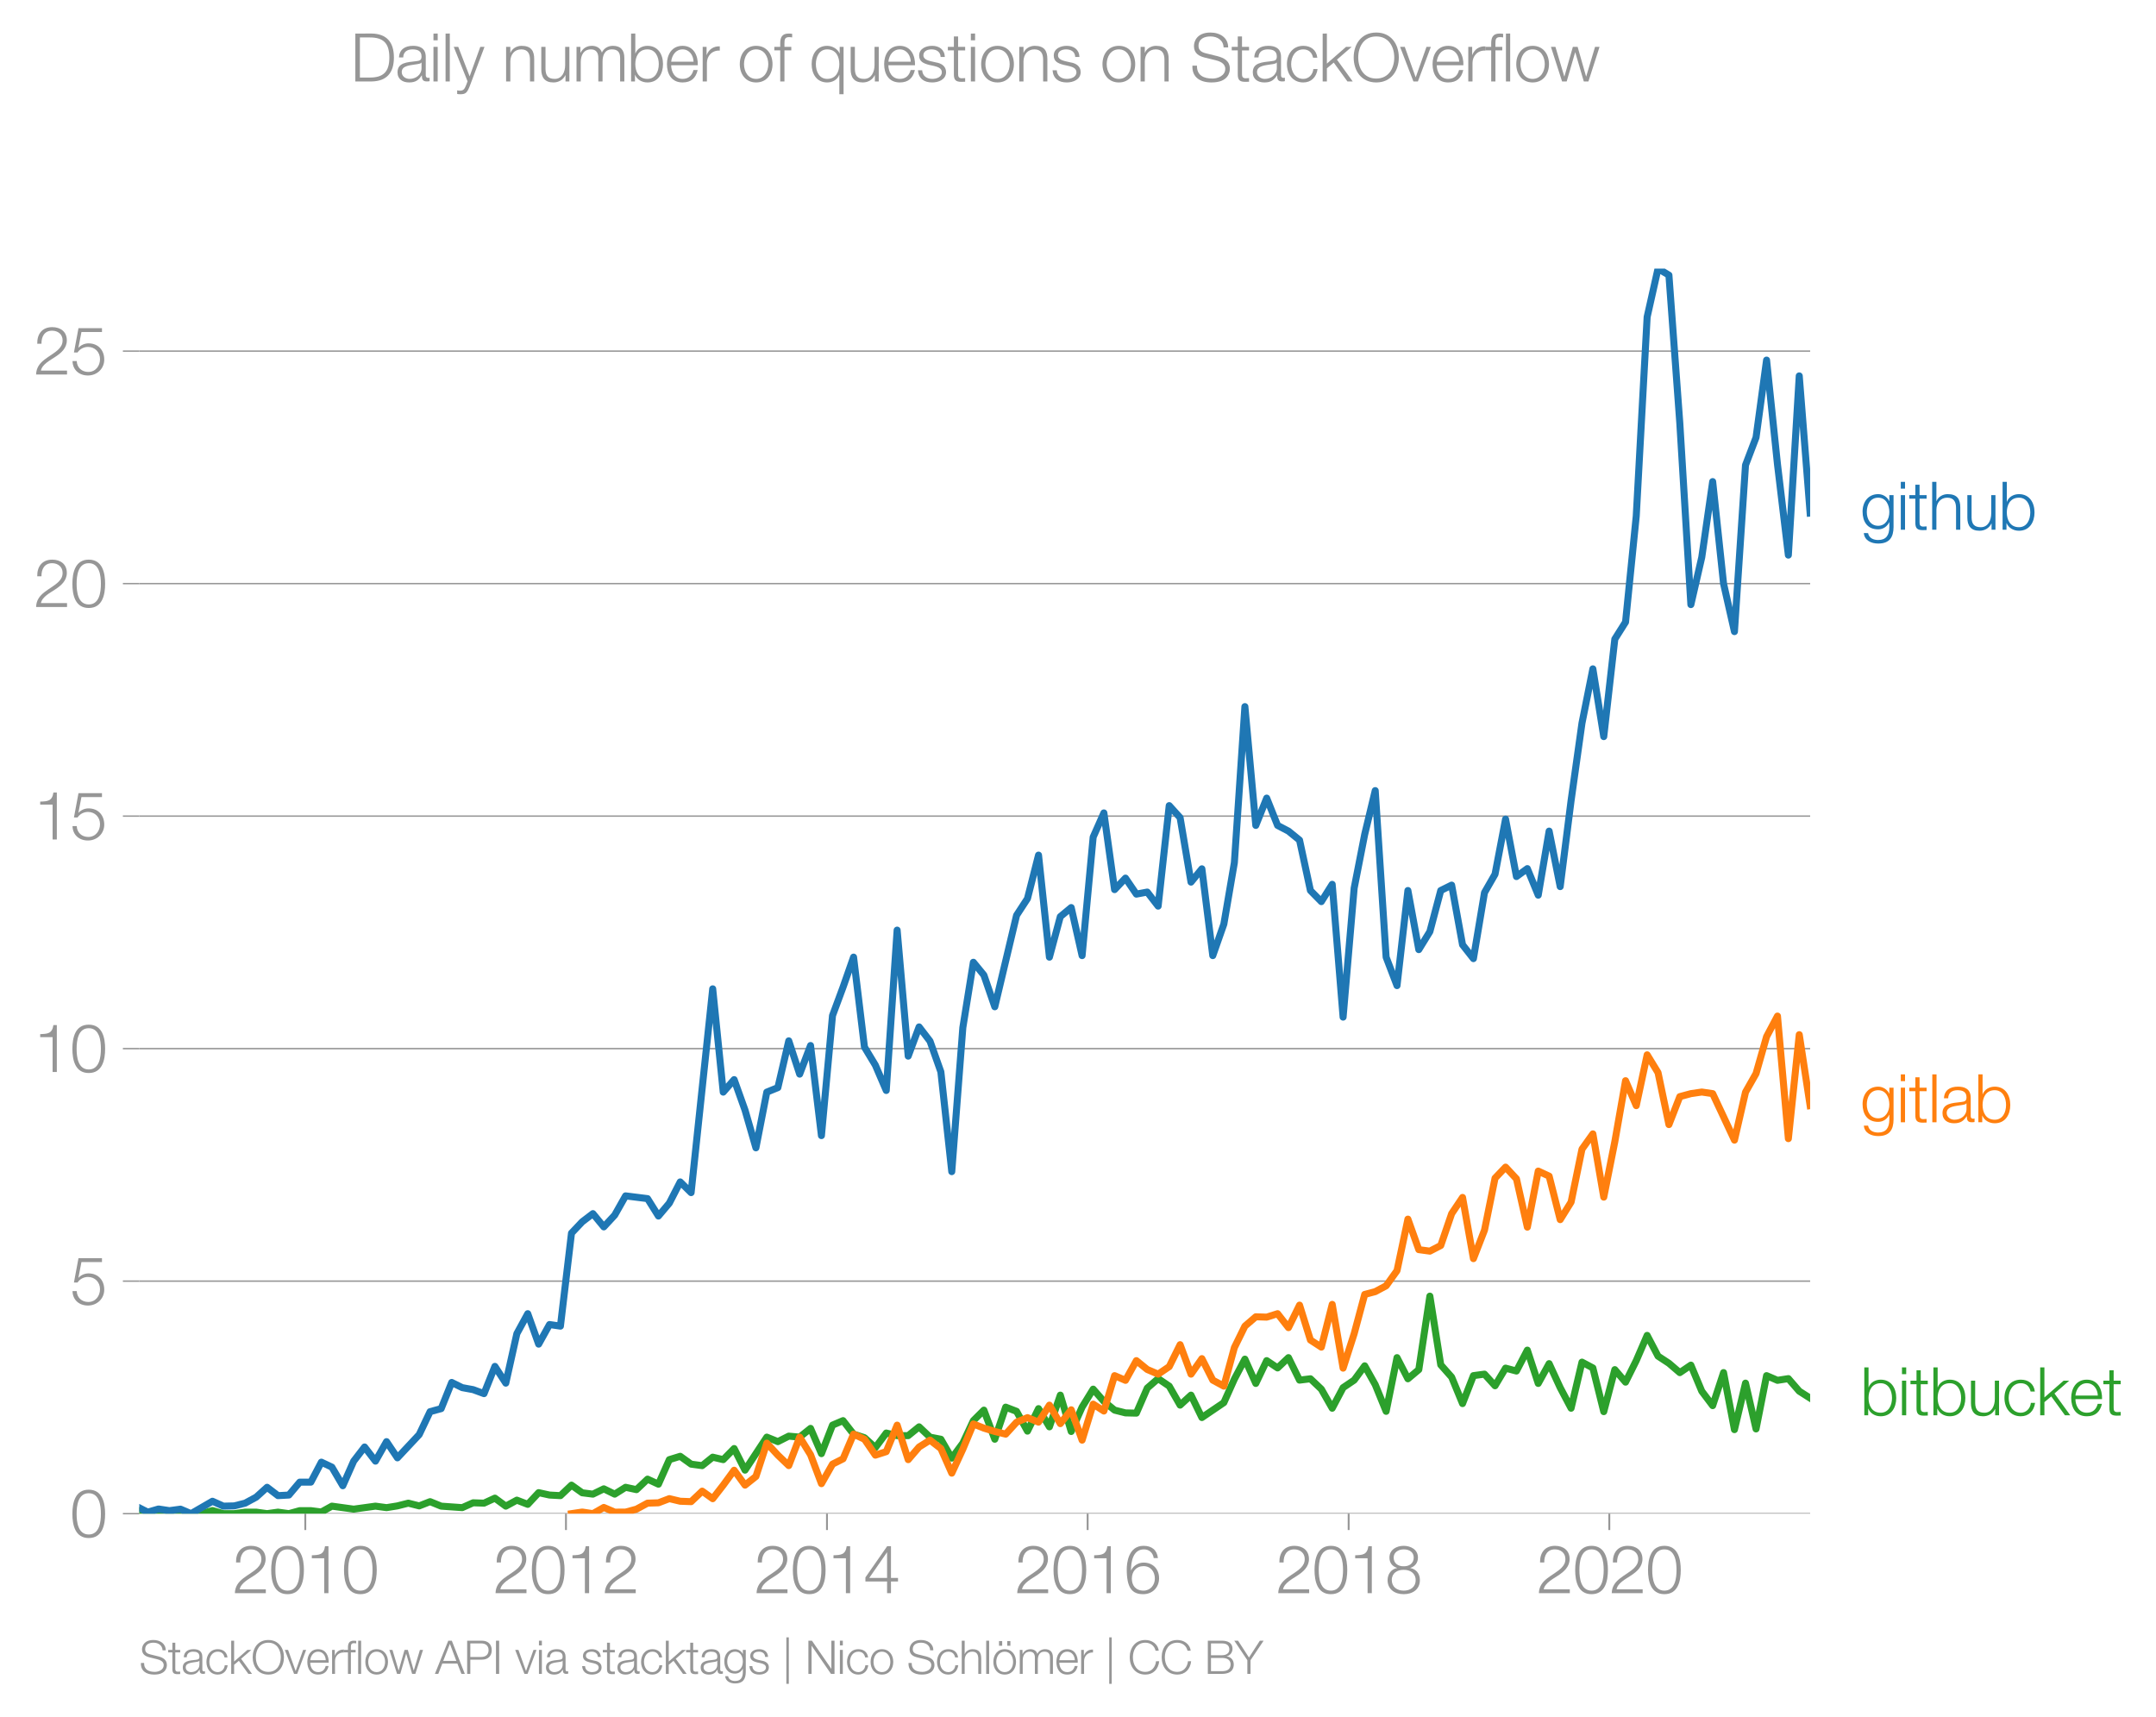<svg height="489.395" viewBox="0 0 460.802 367.046" width="614.403" xmlns="http://www.w3.org/2000/svg" xmlns:xlink="http://www.w3.org/1999/xlink"><defs><style>*{stroke-linecap:butt;stroke-linejoin:round}</style></defs><g id="figure_1"><path d="M0 367.046h460.802V0H0z" style="fill:none" id="patch_1"/><g id="axes_1"><path d="M29.766 323.519h357.12V57.407H29.766z" style="fill:none" id="patch_2"/><g id="matplotlib.axis_1"><g id="xtick_1"><g id="line2d_1"><defs><path d="M0 0v3.5" id="m150db73fe1" style="stroke:#969696;stroke-width:.4"/></defs><use style="fill:#969696;stroke:#969696;stroke-width:.4" x="65.253" xlink:href="#m150db73fe1" y="323.519"/></g><g style="fill:#969696" transform="matrix(.14 0 0 -.14 49.687 340.516)" id="text_1"><defs><path d="M3181 371H691c109 602 909 999 1344 1293 583 378 1127 845 1127 1594 0 832-608 1260-1389 1260-973 0-1453-665-1434-1587h403c-12 659 276 1248 1012 1248 544 0 1004-333 1004-915 0-358-128-595-371-845C1626 1658 262 1331 230 0h2951v371z" id="HelveticaNeue-Light-32" transform="scale(.016)"/><path d="M1779 4179c1024 0 1159-1190 1159-1965 0-780-135-1971-1159-1971S621 1434 621 2214c0 775 134 1965 1158 1965zm0 339C474 4518 218 3258 218 2208 218 1165 474-96 1779-96c1306 0 1562 1261 1562 2310 0 1044-256 2304-1562 2304z" id="HelveticaNeue-Light-30" transform="scale(.016)"/><path d="M621 3328h1184V0h403v4480h-326c-122-826-557-838-1261-864v-288z" id="HelveticaNeue-Light-31" transform="scale(.016)"/></defs><use xlink:href="#HelveticaNeue-Light-32"/><use x="55.6" xlink:href="#HelveticaNeue-Light-30"/><use x="111.2" xlink:href="#HelveticaNeue-Light-31"/><use x="166.8" xlink:href="#HelveticaNeue-Light-30"/></g></g><g id="xtick_2"><use style="fill:#969696;stroke:#969696;stroke-width:.4" x="120.964" xlink:href="#m150db73fe1" y="323.519" id="line2d_2"/><g style="fill:#969696" transform="matrix(.14 0 0 -.14 105.397 340.516)" id="text_2"><use xlink:href="#HelveticaNeue-Light-32"/><use x="55.6" xlink:href="#HelveticaNeue-Light-30"/><use x="111.2" xlink:href="#HelveticaNeue-Light-31"/><use x="166.8" xlink:href="#HelveticaNeue-Light-32"/></g></g><g id="xtick_3"><use style="fill:#969696;stroke:#969696;stroke-width:.4" x="176.751" xlink:href="#m150db73fe1" y="323.519" id="line2d_3"/><g style="fill:#969696" transform="matrix(.14 0 0 -.14 161.184 340.516)" id="text_3"><defs><path d="M192 1114h2067V0h371v1114h672v339h-672v3027h-364L192 1504v-390zm365 339 1689 2438h13V1453H557z" id="HelveticaNeue-Light-34" transform="scale(.016)"/></defs><use xlink:href="#HelveticaNeue-Light-32"/><use x="55.6" xlink:href="#HelveticaNeue-Light-30"/><use x="111.2" xlink:href="#HelveticaNeue-Light-31"/><use x="166.8" xlink:href="#HelveticaNeue-Light-34"/></g></g><g id="xtick_4"><use style="fill:#969696;stroke:#969696;stroke-width:.4" x="232.461" xlink:href="#m150db73fe1" y="323.519" id="line2d_4"/><g style="fill:#969696" transform="matrix(.14 0 0 -.14 216.895 340.516)" id="text_4"><defs><path d="M1856 2579c685 0 1082-531 1082-1184 0-621-436-1152-1076-1152-780 0-1120 519-1120 1152 0 659 410 1184 1114 1184zm1376 768c-96 781-589 1171-1376 1171-1466 0-1600-1702-1600-2233C256 538 736-96 1824-96c883 0 1517 646 1517 1517 0 877-583 1497-1479 1497-505 0-979-300-1190-742h-13c0 813 192 2003 1235 2003 519 0 864-339 935-832h403z" id="HelveticaNeue-Light-36" transform="scale(.016)"/></defs><use xlink:href="#HelveticaNeue-Light-32"/><use x="55.6" xlink:href="#HelveticaNeue-Light-30"/><use x="111.2" xlink:href="#HelveticaNeue-Light-31"/><use x="166.8" xlink:href="#HelveticaNeue-Light-36"/></g></g><g id="xtick_5"><use style="fill:#969696;stroke:#969696;stroke-width:.4" x="288.248" xlink:href="#m150db73fe1" y="323.519" id="line2d_5"/><g style="fill:#969696" transform="matrix(.14 0 0 -.14 272.682 340.516)" id="text_5"><defs><path d="M1779 243c-627 0-1139 339-1139 1011 0 660 525 986 1139 973 602 13 1139-326 1139-973 0-684-512-1011-1139-1011zm1357 3155c0 768-698 1120-1363 1120-659 0-1357-352-1357-1120 0-492 262-844 730-985v-13c-551-102-896-563-909-1146C237 352 941-96 1779-96c839 0 1543 448 1543 1350 0 602-340 1031-916 1146v13c455 134 730 499 730 985zm-1357-832c-473-12-960 231-960 832 0 512 467 781 960 781 538 0 954-269 954-781 0-576-461-844-954-832z" id="HelveticaNeue-Light-38" transform="scale(.016)"/></defs><use xlink:href="#HelveticaNeue-Light-32"/><use x="55.6" xlink:href="#HelveticaNeue-Light-30"/><use x="111.2" xlink:href="#HelveticaNeue-Light-31"/><use x="166.8" xlink:href="#HelveticaNeue-Light-38"/></g></g><g id="xtick_6"><use style="fill:#969696;stroke:#969696;stroke-width:.4" x="343.959" xlink:href="#m150db73fe1" y="323.519" id="line2d_6"/><g style="fill:#969696" transform="matrix(.14 0 0 -.14 328.392 340.516)" id="text_6"><use xlink:href="#HelveticaNeue-Light-32"/><use x="55.6" xlink:href="#HelveticaNeue-Light-30"/><use x="111.2" xlink:href="#HelveticaNeue-Light-32"/><use x="166.8" xlink:href="#HelveticaNeue-Light-30"/></g></g></g><g id="matplotlib.axis_2"><g id="ytick_1"><path clip-path="url(#p18f0030fcb)" d="M29.766 323.519h357.12" style="fill:none;stroke:#969696;stroke-linecap:square;stroke-width:.3" id="line2d_7"/><g id="line2d_8"><defs><path d="M0 0h-3.5" id="md37374209e" style="stroke:#969696;stroke-width:.3"/></defs><use style="fill:#969696;stroke:#969696;stroke-width:.3" x="29.766" xlink:href="#md37374209e" y="323.519"/></g><use xlink:href="#HelveticaNeue-Light-30" style="fill:#969696" transform="matrix(.14 0 0 -.14 14.983 328.517)" id="text_7"/></g><g id="ytick_2"><path clip-path="url(#p18f0030fcb)" d="M29.766 273.823h357.12" style="fill:none;stroke:#969696;stroke-linecap:square;stroke-width:.3" id="line2d_9"/><use style="fill:#969696;stroke:#969696;stroke-width:.3" x="29.766" xlink:href="#md37374209e" y="273.823" id="line2d_10"/><g style="fill:#969696" transform="matrix(.14 0 0 -.14 14.983 278.822)" id="text_8"><defs><path d="M230 1280C250 429 870-96 1702-96c858 0 1556 640 1556 1517 0 902-583 1549-1504 1549-346 0-724-154-948-416l-12 12 288 1485h1958v371H800L365 2099h345c218 339 602 531 999 531 665 0 1145-505 1145-1164 0-653-428-1223-1120-1223-614 0-1081 416-1100 1037H230z" id="HelveticaNeue-Light-35" transform="scale(.016)"/></defs><use xlink:href="#HelveticaNeue-Light-35"/></g></g><g id="ytick_3"><path clip-path="url(#p18f0030fcb)" d="M29.766 224.128h357.12" style="fill:none;stroke:#969696;stroke-linecap:square;stroke-width:.3" id="line2d_11"/><use style="fill:#969696;stroke:#969696;stroke-width:.3" x="29.766" xlink:href="#md37374209e" y="224.128" id="line2d_12"/><g style="fill:#969696" transform="matrix(.14 0 0 -.14 7.2 229.126)" id="text_9"><use xlink:href="#HelveticaNeue-Light-31"/><use x="55.6" xlink:href="#HelveticaNeue-Light-30"/></g></g><g id="ytick_4"><path clip-path="url(#p18f0030fcb)" d="M29.766 174.432h357.12" style="fill:none;stroke:#969696;stroke-linecap:square;stroke-width:.3" id="line2d_13"/><use style="fill:#969696;stroke:#969696;stroke-width:.3" x="29.766" xlink:href="#md37374209e" y="174.432" id="line2d_14"/><g style="fill:#969696" transform="matrix(.14 0 0 -.14 7.2 179.43)" id="text_10"><use xlink:href="#HelveticaNeue-Light-31"/><use x="55.6" xlink:href="#HelveticaNeue-Light-35"/></g></g><g id="ytick_5"><path clip-path="url(#p18f0030fcb)" d="M29.766 124.736h357.12" style="fill:none;stroke:#969696;stroke-linecap:square;stroke-width:.3" id="line2d_15"/><use style="fill:#969696;stroke:#969696;stroke-width:.3" x="29.766" xlink:href="#md37374209e" y="124.736" id="line2d_16"/><g style="fill:#969696" transform="matrix(.14 0 0 -.14 7.2 129.735)" id="text_11"><use xlink:href="#HelveticaNeue-Light-32"/><use x="55.6" xlink:href="#HelveticaNeue-Light-30"/></g></g><g id="ytick_6"><path clip-path="url(#p18f0030fcb)" d="M29.766 75.04h357.12" style="fill:none;stroke:#969696;stroke-linecap:square;stroke-width:.3" id="line2d_17"/><use style="fill:#969696;stroke:#969696;stroke-width:.3" x="29.766" xlink:href="#md37374209e" y="75.041" id="line2d_18"/><g style="fill:#969696" transform="matrix(.14 0 0 -.14 7.2 80.04)" id="text_12"><use xlink:href="#HelveticaNeue-Light-32"/><use x="55.6" xlink:href="#HelveticaNeue-Light-35"/></g></g></g><path clip-path="url(#p18f0030fcb)" d="m29.766 322.898 1.795.62h11.52l2.33-.662 2.328.663h2.327l2.328-.32h2.366l2.327.32 2.33-.32 2.326.32 2.327-.641h2.366l2.251.286 2.25-1.248 4.657.641 4.655-.641 2.366.32 2.328-.374 2.329-.587 2.326.587 2.328-.908 2.365.962 4.501.32 2.33-1.036 2.327.075 2.328-1.07 2.327 1.71 2.366-1.282 2.328.898 2.33-2.5 2.325.512 2.328.128 2.366-2.244 2.29 1.636 2.287.288 2.33-1.133 2.327 1.133 2.327-1.464 2.328.502 2.366-2.244 2.327 1.08 2.33-5.248 2.326-.716 2.327 1.678 2.366.32 2.251-1.81 2.25.528 2.33-2.373 2.327 4.617 4.655-7.054 2.366.962 2.328-1.175 2.329.213 2.326-1.87 2.328 5.397 2.365-6.092 2.252-.961 2.25 2.885 2.329.759 2.327 2.127 2.328-3.12 2.328.555h2.365l2.328-1.881 2.33 2.201 2.325.45 2.328 4.04 2.366-3.207 2.251-4.81 2.25-2.244 2.329 6.22 2.328-6.86 2.327.897 2.328 4.232 2.366-4.81 2.327 3.89 2.33-6.775 2.326 7.77 2.327-5.205 2.366-3.847 2.29 2.62 2.287 1.868 2.33.588 2.327.054 2.328-5.355 2.328-2.02 2.365 1.603 2.328 4.062 2.33-2.138 2.325 4.788 4.694-3.185 2.25-5.027 2.25-4.27 2.33 5.193 2.328-4.873 2.327 1.56 2.328-2.201 2.366 4.809 2.327-.289 2.33 2.213 2.325 4.082 2.328-4.403 2.366-1.603 2.251-3.057 2.25 4.019 2.33 5.707 2.327-11.478 2.327 4.52 2.328-1.955 2.366-15.71 2.328 14.684 2.329 2.629 2.326 5.653 2.327-5.974 2.366-.32 2.252 2.484 2.25-3.767 2.328.62 2.328-4.467 2.328 7.117 2.327-4.232 2.366 5.13 2.328 4.403 2.329-9.853 2.326 1.24 2.328 9.34 2.365-8.977 2.29 2.675 2.288-4.599 2.33-5.397 2.327 4.435 2.327 1.528 2.328 1.999 2.366-1.603 2.327 5.568 2.33 3.088 2.326-7.064 2.327 12.194 2.366-9.939 2.251 9.79 2.25-11.393 2.33 1.005 2.327-.364 2.328 2.683 2.327 1.485h0" style="fill:none;stroke:#2ca02c;stroke-linecap:square;stroke-width:1.5" id="line2d_19"/><path clip-path="url(#p18f0030fcb)" d="m122.147 323.519 2.29-.343 2.287.343 2.33-1.325 2.327 1.004 2.327-.01 2.328-.631 2.366-1.282 2.327-.075 2.33-.887 2.326.555 2.327.086 2.366-2.244 2.251 1.614 2.25-2.897 2.33-3.185 2.327 3.185 2.328-1.86 2.327-7.117 2.366 2.565 2.328 2.233 2.329-6.08 2.326 3.761 2.328 6.178 2.365-4.168 2.252-1.134 2.25-5.279 2.329 1.09 2.327 3.399 2.328-.748 2.328-5.665 2.365 7.375 2.328-2.704 2.33-1.464 2.325 1.795 2.328 5.258 2.366-5.13 2.251-5.381 2.25.893 2.329.716 2.328.566 2.327-2.554 2.328-.973 2.366.962 2.327-3.633 2.33 3.954 2.326-2.96 2.327 6.487 2.366-7.695 2.29 1.47 2.287-7.562 2.33 1.005 2.327-4.211 2.328 1.892 2.328.994 2.365-1.604 2.328-4.691 2.33 6.295 2.325-3.314 2.328 4.596 2.366 1.282 2.25-8.244 2.25-4.58 2.33-1.999 2.328.075 2.327-.737 2.328 2.981 2.366-4.809 2.327 7.46 2.33 1.517 2.325-9.137 2.328 13.626 2.366-7.374 2.251-8.382 2.25-.595 2.33-1.25 2.327-3.24 2.327-11.007 2.328 6.52 2.366.32 2.328-1.208 2.329-6.807 2.326-3.463 2.327 13.081 2.366-6.092 2.252-11.107 2.25-2.359 2.328 2.501 2.328 10.324 2.328-11.98 2.327 1.08 2.366 9.297 2.328-3.751 2.329-11.318 2.326-3.26 2.328 13.52 2.365-11.863 2.29-13.024 2.288 5.33 2.33-10.86 2.327 3.806 2.327 11.104 2.328-5.975 2.366-.64 2.327-.343 2.33.342 2.326 4.959 2.327 4.98 2.366-10.26 2.251-3.973 2.25-7.89 2.33-4.392 2.327 26.195 2.328-22.22 2.327 15.166" style="fill:none;stroke:#ff7f0e;stroke-linecap:square;stroke-width:1.5" id="line2d_20"/><path clip-path="url(#p18f0030fcb)" d="m29.766 322.276 1.795.922 2.326-.673 2.328.353 2.366-.321 2.251.962 4.579-2.65 2.328 1.047 2.327-.054 2.328-.587 2.366-1.283 2.327-2.105 2.33 1.784 2.326-.128 2.327-2.757h2.366l2.251-4.271 2.25 1.065 2.33 3.975 2.327-5.258 2.328-3.024 2.327 3.024 2.366-4.168 2.328 3.463 4.655-4.97 2.328-4.905 2.365-.641 2.252-5.6 2.25 1.111 2.329.428 2.327.855 2.328-5.825 2.327 3.58 2.366-10.58 2.328-4.264 2.33 6.508 2.325-4.19 2.328.343 2.366-19.878 2.29-2.422 2.287-1.746 2.33 2.832 2.327-2.512 2.327-4.114 4.694.587 2.327 3.72 2.33-2.758 2.326-4.531 2.327 2.287 4.617-43.558 2.25 22.077 2.33-2.672 2.327 6.519 2.328 8.058 2.327-11.905 2.366-.962 2.328-9.993 2.329 7.107 2.326-6.113 2.328 19.258 2.365-25.649 2.252-6.08 2.25-6.424 2.329 19.226 2.327 3.858 2.328 5.419 2.328-34.274 2.365 26.932 2.328-6.242 2.33 3.036 2.325 6.572 2.328 21.321 2.366-30.779 2.251-13.97 2.25 2.748 2.329 6.765 4.655-19.547 2.328-3.569 2.366-9.298 2.327 21.813 2.33-8.668 2.326-1.934 2.327 10.27 2.366-25.328 2.29-5.174 2.287 16.395 2.33-2.458 2.327 3.42 2.328-.438 2.328 3.003 2.365-21.481 2.328 2.575 2.33 13.776 2.325-2.843 2.328 18.553 2.366-6.733 2.25-13.145 2.25-33.344 2.33 25.393 2.328-5.835 2.327 5.835 2.328 1.218 2.366 1.924 2.327 10.773 2.33 2.372 2.325-3.698 2.328 28.386 2.366-27.573 2.251-11.485 2.25-9.355 2.33 35.599 2.327 6.08 2.327-20.326 2.328 12.632 2.366-3.847 2.328-8.785 2.329-1.155 2.326 12.75 2.327 2.96 2.366-14.107 2.252-3.927 2.25-11.783 2.328 12.28 2.328-1.7 2.328 5.676 2.327-13.69 2.366 11.862 2.328-18.382 2.329-16.565 2.326-11.596 2.328 14.481 2.365-20.84 2.29-3.637 2.288-22.653 2.33-42.557 2.327-10.345 2.327 1.4 2.328 31.623 2.366 38.795 2.327-10.12 2.33-16.17 2.326 21.801 2.327 10.26 2.366-35.588 2.251-5.909 2.25-16.534 2.33 22.261 2.327 19.419 2.328-38.303 2.327 29.325h0" style="fill:none;stroke:#1f77b4;stroke-linecap:square;stroke-width:1.5" id="line2d_21"/><g style="fill:#1f77b4" transform="matrix(.14 0 0 -.14 397.6 113.224)" id="text_13"><defs><path d="M1709 378c-743 0-1088 646-1088 1312 0 684 320 1369 1088 1369 761 0 1062-723 1062-1369 0-672-365-1312-1062-1312zm1465 2924h-403v-569h-13c-160 365-569 665-1049 665-954 0-1491-755-1491-1664C218 794 653 38 1709 38c473 0 864 276 1049 679h13V269c0-807-320-1248-1062-1248-448 0-877 173-967 659H339c58-704 711-998 1370-998 1081 0 1459 601 1465 1587v3033z" id="HelveticaNeue-Light-67" transform="scale(.016)"/><path d="M390 0h404v3302H390V0zm0 3923h404v647H390v-647z" id="HelveticaNeue-Light-69" transform="scale(.016)"/><path d="M1024 4294H621v-992H45v-339h576V704c-7-563 179-742 717-742 121 0 236 12 358 12v346c-115-13-230-19-346-19-288 19-326 173-326 435v2227h672v339h-672v992z" id="HelveticaNeue-Light-74" transform="scale(.016)"/><path d="M378 0h403v1926c13 647 397 1133 1037 1133 652 0 838-429 838-998V0h403v2125c0 787-281 1273-1209 1273-468 0-909-268-1056-665h-13v1837H378V0z" id="HelveticaNeue-Light-68" transform="scale(.016)"/><path d="M3059 3302h-403V1568c0-672-301-1325-992-1325-640 0-864 314-883 909v2150H378V1158C378 390 704-96 1536-96c493 0 928 250 1139 691h13V0h371v3302z" id="HelveticaNeue-Light-75" transform="scale(.016)"/><path d="M3027 1651c0-685-313-1408-1081-1408-858 0-1159 723-1159 1408s301 1408 1159 1408c768 0 1081-723 1081-1408zM384 0h371v627h13C954 179 1414-96 1946-96c1004 0 1484 813 1484 1747 0 935-480 1747-1484 1747-493 0-973-249-1146-723h-13v1895H384V0z" id="HelveticaNeue-Light-62" transform="scale(.016)"/></defs><use xlink:href="#HelveticaNeue-Light-67"/><use x="55.6" xlink:href="#HelveticaNeue-Light-69"/><use x="74.1" xlink:href="#HelveticaNeue-Light-74"/><use x="103.7" xlink:href="#HelveticaNeue-Light-68"/><use x="157.4" xlink:href="#HelveticaNeue-Light-75"/><use x="211.1" xlink:href="#HelveticaNeue-Light-62"/></g><g style="fill:#ff7f0e" transform="matrix(.14 0 0 -.14 397.6 239.868)" id="text_14"><defs><path d="M390 0h404v4570H390V0z" id="HelveticaNeue-Light-6c" transform="scale(.016)"/><path d="M2496 1280c6-646-538-1037-1152-1037-378 0-736 250-736 653 0 646 851 640 1536 762 109 19 288 51 339 147h13v-525zM749 2291c13 538 384 768 883 768 474 0 864-134 864-678 0-365-186-410-518-448-871-103-1773-135-1773-1063 0-665 499-966 1107-966 634 0 922 243 1203 672h13c0-346 64-576 474-576 108 0 172 6 262 26v339c-32-13-83-26-128-26-160 0-237 90-237 243v1754c0 883-633 1062-1216 1062-755 0-1299-332-1337-1107h403z" id="HelveticaNeue-Light-61" transform="scale(.016)"/></defs><use xlink:href="#HelveticaNeue-Light-67"/><use x="55.6" xlink:href="#HelveticaNeue-Light-69"/><use x="74.1" xlink:href="#HelveticaNeue-Light-74"/><use x="103.7" xlink:href="#HelveticaNeue-Light-6c"/><use x="122.2" xlink:href="#HelveticaNeue-Light-61"/><use x="174.1" xlink:href="#HelveticaNeue-Light-62"/></g><g style="fill:#2ca02c" transform="matrix(.14 0 0 -.14 397.6 302.493)" id="text_15"><defs><path d="M3117 2266c-90 755-634 1132-1338 1132-1011 0-1561-800-1561-1747S768-96 1779-96c736 0 1255 486 1363 1280h-403c-51-550-461-941-960-941-774 0-1158 704-1158 1408s384 1408 1158 1408c525 0 826-301 935-793h403z" id="HelveticaNeue-Light-63" transform="scale(.016)"/><path d="M384 0h403v1254l653 544L2746 0h505L1747 2080l1408 1222h-537L787 1702v2868H384V0z" id="HelveticaNeue-Light-6b" transform="scale(.016)"/><path d="M3162 1542c32 928-391 1856-1453 1856-1050 0-1491-876-1491-1747C218 710 659-96 1709-96c832 0 1267 435 1440 1184h-403c-128-499-448-845-1037-845-775 0-1082 711-1088 1299h2541zM621 1882c64 601 429 1177 1088 1177 653 0 1030-569 1049-1177H621z" id="HelveticaNeue-Light-65" transform="scale(.016)"/></defs><use xlink:href="#HelveticaNeue-Light-62"/><use x="57.4" xlink:href="#HelveticaNeue-Light-69"/><use x="75.9" xlink:href="#HelveticaNeue-Light-74"/><use x="105.5" xlink:href="#HelveticaNeue-Light-62"/><use x="162.9" xlink:href="#HelveticaNeue-Light-75"/><use x="216.6" xlink:href="#HelveticaNeue-Light-63"/><use x="268.5" xlink:href="#HelveticaNeue-Light-6b"/><use x="318.5" xlink:href="#HelveticaNeue-Light-65"/><use x="370.4" xlink:href="#HelveticaNeue-Light-74"/></g><g style="fill:#969696" transform="matrix(.097 0 0 -.097 29.766 357.766)" id="text_16"><defs><path d="M230 1504C179 390 973-96 2054-96c1620 0 1748 992 1748 1306 0 748-538 1030-1184 1203l-1114 275c-371 90-691 269-691 698 0 678 550 908 1145 908 647 0 1223-352 1248-1049h436c6 934-788 1421-1690 1421-1286 0-1574-839-1574-1287 0-710 492-966 1030-1101l1018-249c422-103 940-307 940-826 0-665-729-928-1209-928-832 0-1511 288-1491 1229H230z" id="HelveticaNeue-Light-53" transform="scale(.016)"/><path d="M218 2285C218 1037 934-96 2374-96c1434 0 2151 1133 2151 2381s-717 2381-2151 2381C934 4666 218 3533 218 2285zm435 0c0 998 512 2009 1721 2009 1204 0 1716-1011 1716-2009 0-999-512-2010-1716-2010-1209 0-1721 1011-1721 2010z" id="HelveticaNeue-Light-4f" transform="scale(.016)"/><path d="M1286 0h429l1235 3302h-416L1510 403h-12L461 3302H13L1286 0z" id="HelveticaNeue-Light-76" transform="scale(.016)"/><path d="M384 0h403v1760c0 685 499 1222 1229 1184v403c-595 26-1043-288-1248-819h-13v774H384V0z" id="HelveticaNeue-Light-72" transform="scale(.016)"/><path d="M1658 3302h-653v288c6 359-7 640 441 640 96 0 186-12 295-32v346c-128 19-224 26-339 26-647 0-807-397-800-967v-301H38v-339h564V0h403v2963h653v339z" id="HelveticaNeue-Light-66" transform="scale(.016)"/><path d="M1779 3398c-1011 0-1561-800-1561-1747S768-96 1779-96s1562 800 1562 1747-551 1747-1562 1747zm0-339c775 0 1159-704 1159-1408S2554 243 1779 243c-774 0-1158 704-1158 1408s384 1408 1158 1408z" id="HelveticaNeue-Light-6f" transform="scale(.016)"/><path d="M1114 0h441l807 2778h12L3187 0h442l1062 3302h-429L3418 474h-13l-807 2828h-454L1338 474h-13L480 3302H51L1114 0z" id="HelveticaNeue-Light-77" transform="scale(.016)"/><path d="M-45 0h467l551 1421h2080L3610 0h467L2285 4570h-487L-45 0zm2067 4134 884-2342H1107l915 2342z" id="HelveticaNeue-Light-41" transform="scale(.016)"/><path d="M461 0h435v1958h1594c819 0 1356 480 1356 1306s-537 1306-1356 1306H461V0zm435 4198h1498c601 0 1017-307 1017-934s-416-934-1017-934H896v1868z" id="HelveticaNeue-Light-50" transform="scale(.016)"/><path d="M493 0h435v4570H493V0z" id="HelveticaNeue-Light-49" transform="scale(.016)"/><path d="M2765 2336c-26 717-551 1062-1210 1062-582 0-1241-256-1241-928 0-563 396-742 921-883l519-115c364-90 723-218 723-602 0-460-525-627-903-627-537 0-940 282-972 826H198C262 262 787-96 1555-96c615 0 1325 275 1325 992 0 576-480 845-941 915l-537 122c-276 70-685 198-685 557 0 428 422 569 781 569 460 0 844-224 864-723h403z" id="HelveticaNeue-Light-73" transform="scale(.016)"/><path d="M544-1370h339v6400H544v-6400z" id="HelveticaNeue-Light-7c" transform="scale(.016)"/><path d="M454 0h436v3866h12L3565 0h486v4570h-435V704h-13L941 4570H454V0z" id="HelveticaNeue-Light-4e" transform="scale(.016)"/><path d="M1779 3398c-1011 0-1561-800-1561-1747S768-96 1779-96s1562 800 1562 1747-551 1747-1562 1747zm0-339c775 0 1159-704 1159-1408S2554 243 1779 243c-774 0-1158 704-1158 1408s384 1408 1158 1408zm787 813v646h-435v-646h435zm-1132 0v646H998v-646h436z" id="HelveticaNeue-Light-f6" transform="scale(.016)"/><path d="M384 0h403v1843c7 691 288 1216 986 1216 512 0 697-371 691-819V0h403v1869c0 614 199 1190 896 1190 576 0 781-294 781-838V0h403v2240c0 781-371 1158-1094 1158-435 0-851-211-1050-646-121 435-512 646-947 646-525 0-870-256-1082-652h-19v556H384V0z" id="HelveticaNeue-Light-6d" transform="scale(.016)"/><path d="M4237 3187c-115 960-973 1479-1837 1479-1440 0-2157-1133-2157-2381S960-96 2400-96c1069 0 1779 717 1901 1837h-435c-84-813-621-1466-1466-1466-1210 0-1722 1011-1722 2010 0 998 512 2009 1722 2009 666 0 1248-403 1402-1107h435z" id="HelveticaNeue-Light-43" transform="scale(.016)"/><path d="M896 2195h1498c761 0 1203-301 1203-883 0-730-557-947-1203-941H896v1824zM461 0h1933c1484 0 1638 864 1638 1299 0 595-378 1037-966 1114v13c473 102 793 544 793 1024 0 851-697 1120-1465 1120H461V0zm435 4198h1498c678 0 1030-288 1030-857 0-429-333-775-1030-775H896v1632z" id="HelveticaNeue-Light-42" transform="scale(.016)"/><path d="M1734 0h436v1882l1804 2688h-518L1958 2253 454 4570H-64l1798-2688V0z" id="HelveticaNeue-Light-59" transform="scale(.016)"/></defs><use xlink:href="#HelveticaNeue-Light-53"/><use x="63" xlink:href="#HelveticaNeue-Light-74"/><use x="92.6" xlink:href="#HelveticaNeue-Light-61"/><use x="144.5" xlink:href="#HelveticaNeue-Light-63"/><use x="196.4" xlink:href="#HelveticaNeue-Light-6b"/><use x="246.4" xlink:href="#HelveticaNeue-Light-4f"/><use x="320.5" xlink:href="#HelveticaNeue-Light-76"/><use x="366.8" xlink:href="#HelveticaNeue-Light-65"/><use x="418.7" xlink:href="#HelveticaNeue-Light-72"/><use x="450.2" xlink:href="#HelveticaNeue-Light-66"/><use x="476.1" xlink:href="#HelveticaNeue-Light-6c"/><use x="494.6" xlink:href="#HelveticaNeue-Light-6f"/><use x="550.2" xlink:href="#HelveticaNeue-Light-77"/><use x="624.3" xlink:href="#HelveticaNeue-Light-20"/><use x="652.1" xlink:href="#HelveticaNeue-Light-41"/><use x="715.1" xlink:href="#HelveticaNeue-Light-50"/><use x="778.1" xlink:href="#HelveticaNeue-Light-49"/><use x="800.3" xlink:href="#HelveticaNeue-Light-20"/><use x="828.1" xlink:href="#HelveticaNeue-Light-76"/><use x="874.4" xlink:href="#HelveticaNeue-Light-69"/><use x="892.9" xlink:href="#HelveticaNeue-Light-61"/><use x="944.8" xlink:href="#HelveticaNeue-Light-20"/><use x="972.6" xlink:href="#HelveticaNeue-Light-73"/><use x="1020.7" xlink:href="#HelveticaNeue-Light-74"/><use x="1050.3" xlink:href="#HelveticaNeue-Light-61"/><use x="1102.2" xlink:href="#HelveticaNeue-Light-63"/><use x="1154.1" xlink:href="#HelveticaNeue-Light-6b"/><use x="1204.1" xlink:href="#HelveticaNeue-Light-74"/><use x="1233.7" xlink:href="#HelveticaNeue-Light-61"/><use x="1285.6" xlink:href="#HelveticaNeue-Light-67"/><use x="1341.2" xlink:href="#HelveticaNeue-Light-73"/><use x="1389.3" xlink:href="#HelveticaNeue-Light-20"/><use x="1417.1" xlink:href="#HelveticaNeue-Light-7c"/><use x="1439.3" xlink:href="#HelveticaNeue-Light-20"/><use x="1467.1" xlink:href="#HelveticaNeue-Light-4e"/><use x="1537.5" xlink:href="#HelveticaNeue-Light-69"/><use x="1556" xlink:href="#HelveticaNeue-Light-63"/><use x="1607.9" xlink:href="#HelveticaNeue-Light-6f"/><use x="1663.5" xlink:href="#HelveticaNeue-Light-20"/><use x="1691.3" xlink:href="#HelveticaNeue-Light-53"/><use x="1754.3" xlink:href="#HelveticaNeue-Light-63"/><use x="1806.2" xlink:href="#HelveticaNeue-Light-68"/><use x="1859.9" xlink:href="#HelveticaNeue-Light-6c"/><use x="1878.4" xlink:href="#HelveticaNeue-Light-f6"/><use x="1934" xlink:href="#HelveticaNeue-Light-6d"/><use x="2017.3" xlink:href="#HelveticaNeue-Light-65"/><use x="2069.2" xlink:href="#HelveticaNeue-Light-72"/><use x="2100.7" xlink:href="#HelveticaNeue-Light-20"/><use x="2128.5" xlink:href="#HelveticaNeue-Light-7c"/><use x="2150.7" xlink:href="#HelveticaNeue-Light-20"/><use x="2178.499" xlink:href="#HelveticaNeue-Light-43"/><use x="2248.899" xlink:href="#HelveticaNeue-Light-43"/><use x="2319.299" xlink:href="#HelveticaNeue-Light-20"/><use x="2347.099" xlink:href="#HelveticaNeue-Light-42"/><use x="2413.799" xlink:href="#HelveticaNeue-Light-59"/></g><g style="fill:#969696" transform="matrix(.14 0 0 -.14 74.914 17.407)" id="text_17"><defs><path d="M896 4198h928c1312 7 1882-550 1882-1913S3136 365 1824 371H896v3827zM461 0h1581c1376 32 2099 787 2099 2285 0 1497-723 2253-2099 2285H461V0z" id="HelveticaNeue-Light-44" transform="scale(.016)"/><path d="m1331 13-141-378c-134-307-217-518-576-518-89 0-179 13-275 32v-339c64-26 147-26 307-32 506 0 640 160 871 716l1433 3808h-403L1530 486 442 3302H13L1331 13z" id="HelveticaNeue-Light-79" transform="scale(.016)"/><path d="M378 0h403v1926c13 647 397 1133 1037 1133 652 0 838-429 838-998V0h403v2125c0 787-281 1273-1209 1273-468 0-909-268-1056-665h-13v569H378V0z" id="HelveticaNeue-Light-6e" transform="scale(.016)"/><path d="M646 1651c0 685 314 1408 1082 1408 858 0 1158-723 1158-1408S2586 243 1728 243C960 243 646 966 646 1651zm2644 1651h-372v-627h-12c-173 429-698 723-1178 723-1005 0-1485-812-1485-1747C243 717 723-96 1728-96c493 0 973 250 1146 723h12v-1849h404v4524z" id="HelveticaNeue-Light-71" transform="scale(.016)"/></defs><use xlink:href="#HelveticaNeue-Light-44"/><use x="68.5" xlink:href="#HelveticaNeue-Light-61"/><use x="120.4" xlink:href="#HelveticaNeue-Light-69"/><use x="138.9" xlink:href="#HelveticaNeue-Light-6c"/><use x="157.4" xlink:href="#HelveticaNeue-Light-79"/><use x="203.7" xlink:href="#HelveticaNeue-Light-20"/><use x="231.5" xlink:href="#HelveticaNeue-Light-6e"/><use x="285.2" xlink:href="#HelveticaNeue-Light-75"/><use x="338.9" xlink:href="#HelveticaNeue-Light-6d"/><use x="422.2" xlink:href="#HelveticaNeue-Light-62"/><use x="479.6" xlink:href="#HelveticaNeue-Light-65"/><use x="531.5" xlink:href="#HelveticaNeue-Light-72"/><use x="563" xlink:href="#HelveticaNeue-Light-20"/><use x="590.8" xlink:href="#HelveticaNeue-Light-6f"/><use x="646.4" xlink:href="#HelveticaNeue-Light-66"/><use x="672.3" xlink:href="#HelveticaNeue-Light-20"/><use x="700.1" xlink:href="#HelveticaNeue-Light-71"/><use x="757.5" xlink:href="#HelveticaNeue-Light-75"/><use x="811.2" xlink:href="#HelveticaNeue-Light-65"/><use x="863.1" xlink:href="#HelveticaNeue-Light-73"/><use x="911.2" xlink:href="#HelveticaNeue-Light-74"/><use x="940.8" xlink:href="#HelveticaNeue-Light-69"/><use x="959.3" xlink:href="#HelveticaNeue-Light-6f"/><use x="1014.9" xlink:href="#HelveticaNeue-Light-6e"/><use x="1068.6" xlink:href="#HelveticaNeue-Light-73"/><use x="1116.7" xlink:href="#HelveticaNeue-Light-20"/><use x="1144.5" xlink:href="#HelveticaNeue-Light-6f"/><use x="1200.1" xlink:href="#HelveticaNeue-Light-6e"/><use x="1253.8" xlink:href="#HelveticaNeue-Light-20"/><use x="1281.6" xlink:href="#HelveticaNeue-Light-53"/><use x="1344.6" xlink:href="#HelveticaNeue-Light-74"/><use x="1374.2" xlink:href="#HelveticaNeue-Light-61"/><use x="1426.1" xlink:href="#HelveticaNeue-Light-63"/><use x="1478" xlink:href="#HelveticaNeue-Light-6b"/><use x="1528" xlink:href="#HelveticaNeue-Light-4f"/><use x="1602.1" xlink:href="#HelveticaNeue-Light-76"/><use x="1648.4" xlink:href="#HelveticaNeue-Light-65"/><use x="1700.3" xlink:href="#HelveticaNeue-Light-72"/><use x="1731.8" xlink:href="#HelveticaNeue-Light-66"/><use x="1757.7" xlink:href="#HelveticaNeue-Light-6c"/><use x="1776.2" xlink:href="#HelveticaNeue-Light-6f"/><use x="1831.8" xlink:href="#HelveticaNeue-Light-77"/></g></g></g><defs><clipPath id="p18f0030fcb"><path d="M29.766 57.407h357.12v266.112H29.766z"/></clipPath></defs></svg>